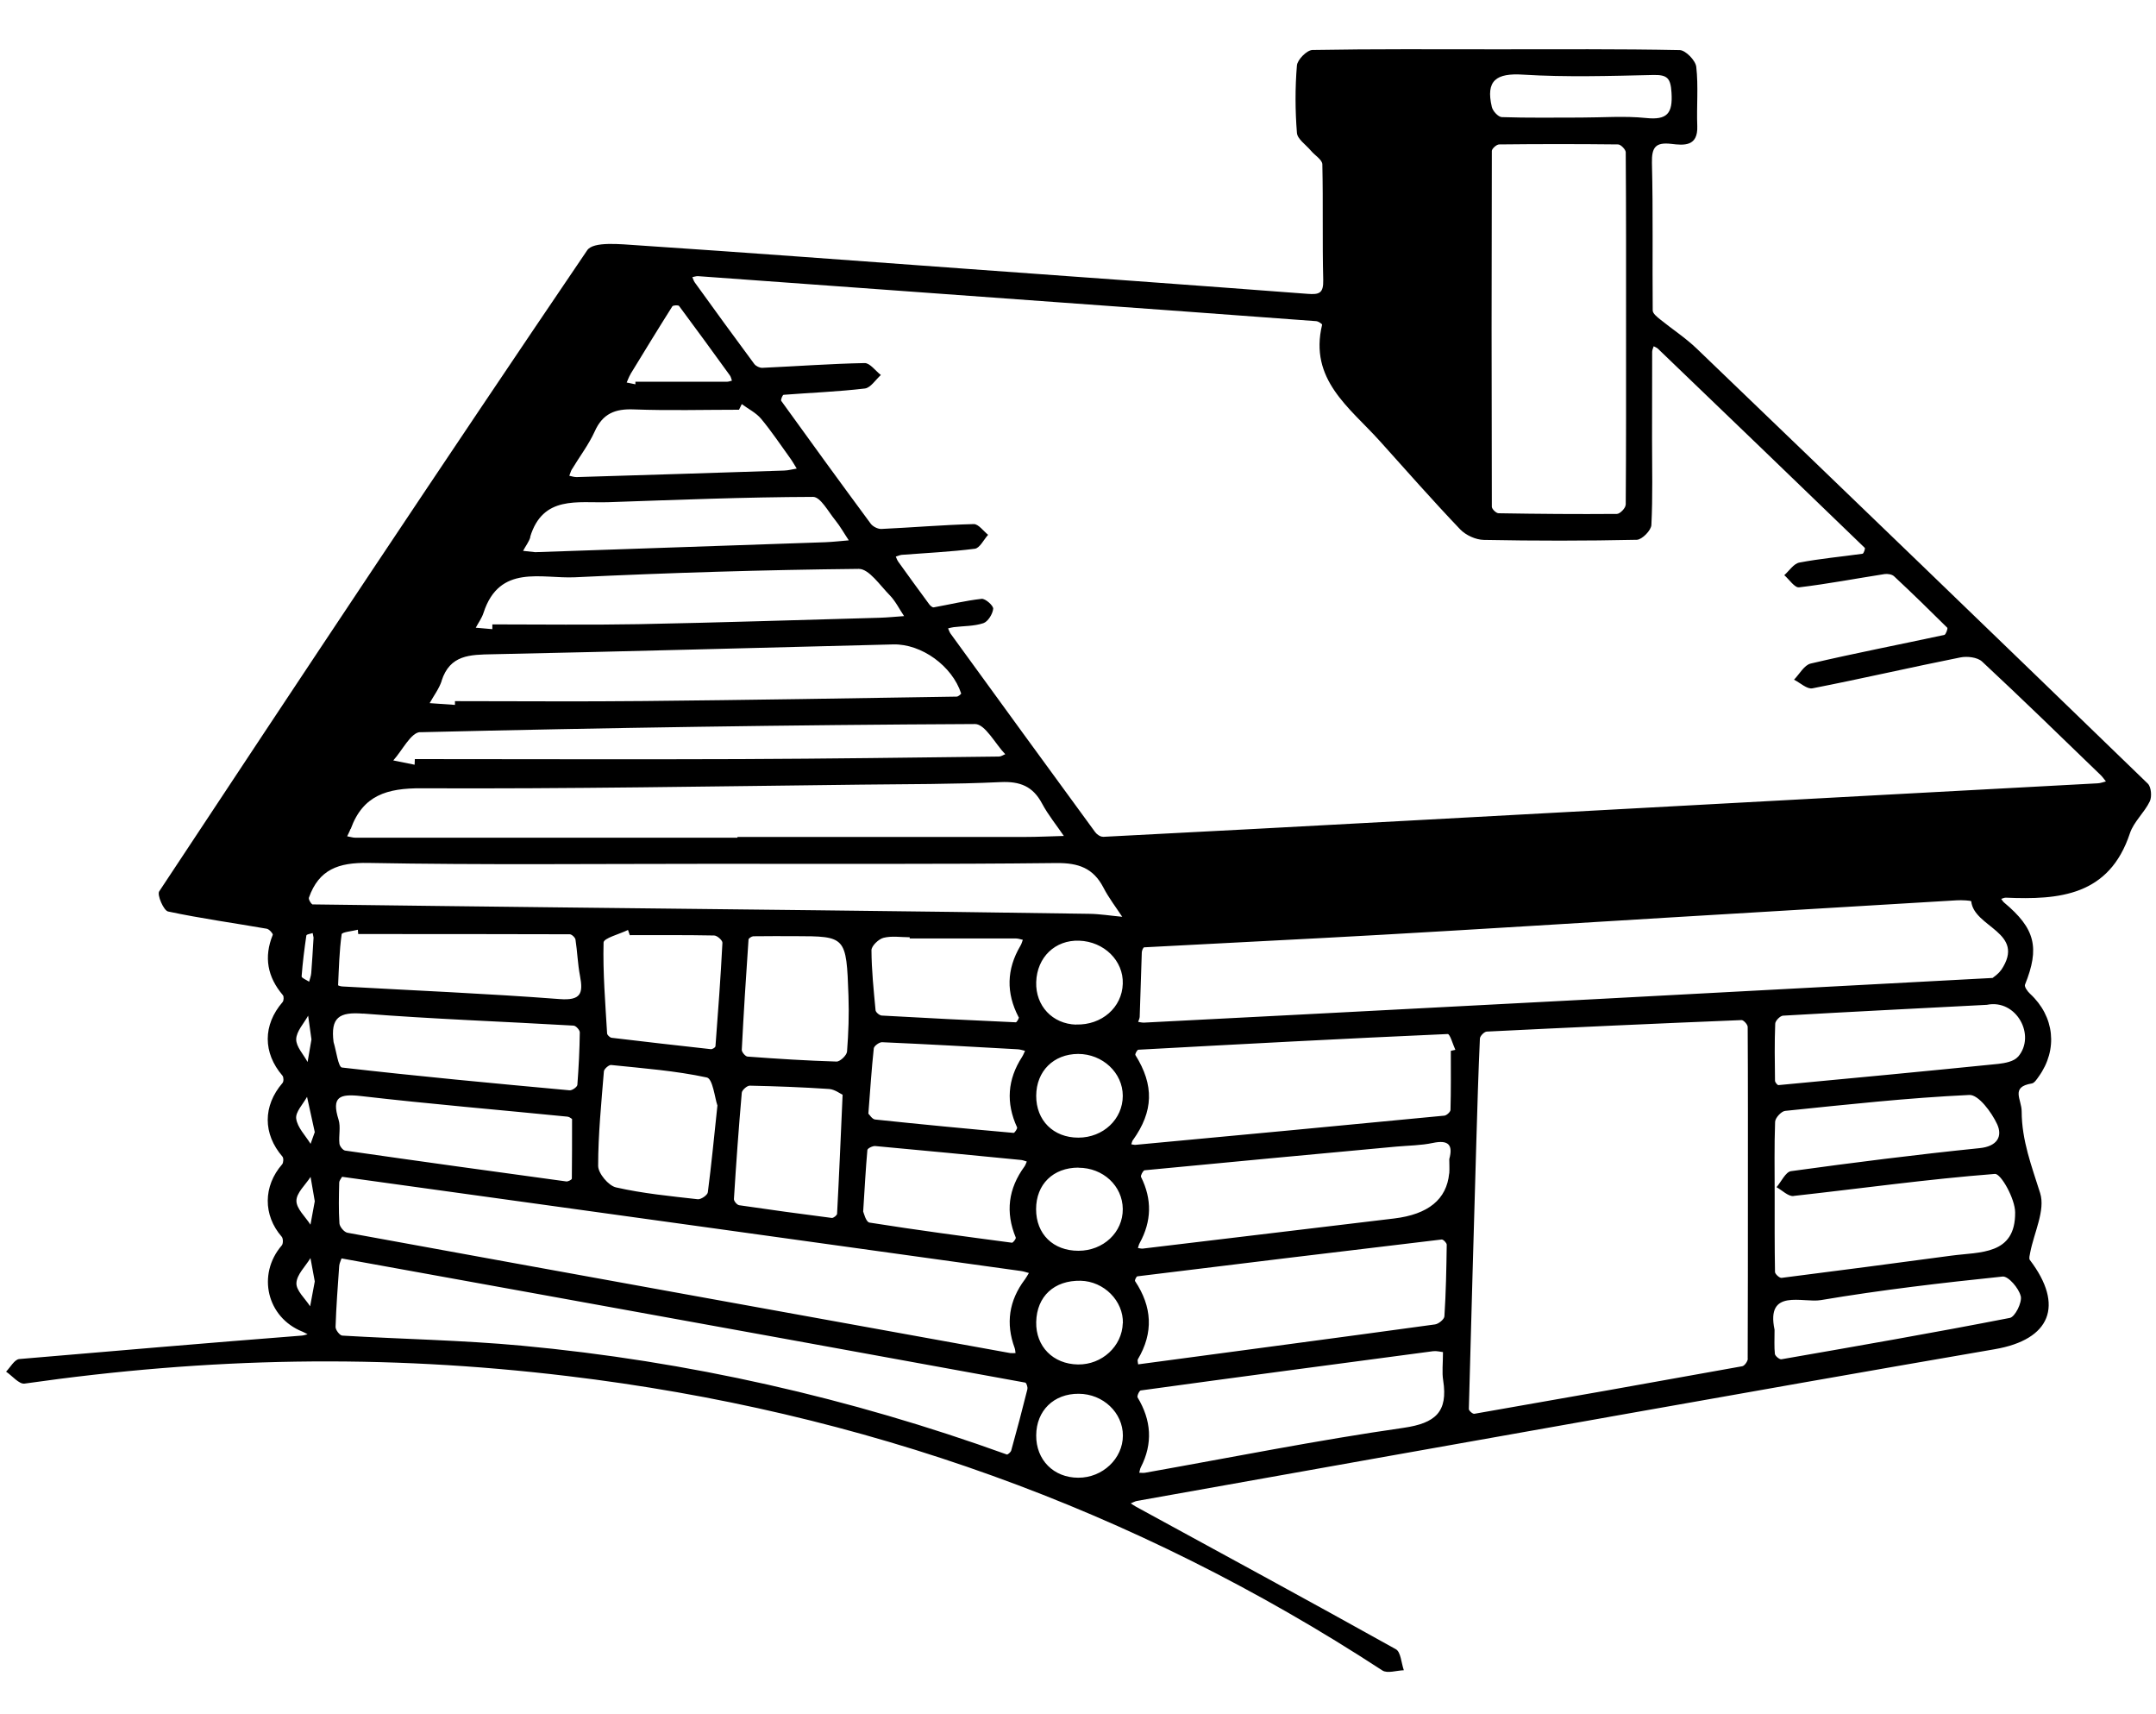 <svg width="195" height="155" viewBox="0 0 195 155" fill="none" xmlns="http://www.w3.org/2000/svg">
<path d="M145.54 128.12C157.16 126.06 168.79 124 180.42 122C185.47 121.13 186.72 118.04 183.59 113.93C183.49 113.8 183.58 113.49 183.62 113.27C183.97 111.45 185.01 109.43 184.52 107.88C183.75 105.43 182.86 103.14 182.85 100.5C182.85 99.39 181.81 98.29 183.77 97.97C184 97.93 184.22 97.59 184.39 97.35C186.15 94.9 185.82 91.9 183.61 89.86C183.38 89.65 183.08 89.23 183.15 89.04C184.5 85.69 184.08 83.96 181.26 81.61C181.15 81.52 181.09 81.39 181 81.28C181.14 81.24 181.27 81.17 181.41 81.17C186.26 81.38 190.77 81 192.64 75.35C192.99 74.3 193.95 73.48 194.44 72.46C194.64 72.04 194.57 71.16 194.26 70.86C180.69 57.72 167.09 44.61 153.47 31.53C152.45 30.55 151.25 29.77 150.15 28.88C149.88 28.66 149.48 28.35 149.48 28.07C149.44 23.62 149.52 19.18 149.41 14.73C149.38 13.3 149.75 12.85 151.16 13.01C152.31 13.15 153.58 13.26 153.51 11.4C153.44 9.62 153.62 7.82 153.42 6.05C153.36 5.47 152.46 4.55 151.93 4.53C146.41 4.42 140.89 4.46 135.37 4.46C129.82 4.46 124.26 4.42 118.71 4.52C118.21 4.52 117.34 5.4 117.3 5.92C117.13 7.94 117.14 9.99 117.3 12.01C117.34 12.58 118.12 13.09 118.57 13.63C118.92 14.05 119.59 14.44 119.6 14.86C119.68 18.35 119.59 21.84 119.68 25.32C119.71 26.53 119.31 26.65 118.26 26.57C107.99 25.79 97.72 25.05 87.44 24.31C77.51 23.59 67.59 22.84 57.65 22.18C56.11 22.08 53.66 21.81 53.11 22.63C40.06 41.86 27.21 61.22 14.4 80.6C14.19 80.92 14.8 82.33 15.2 82.42C18.15 83.05 21.15 83.46 24.13 83.98C24.35 84.02 24.71 84.43 24.67 84.53C23.85 86.55 24.19 88.34 25.58 89.98C25.69 90.1 25.67 90.48 25.56 90.61C23.77 92.68 23.77 95.2 25.55 97.27C25.66 97.4 25.67 97.8 25.55 97.93C23.77 100 23.77 102.53 25.55 104.59C25.66 104.72 25.64 105.14 25.52 105.28C23.8 107.25 23.78 109.88 25.48 111.83C25.62 111.99 25.62 112.47 25.48 112.62C23.22 115.25 24.14 119.13 27.35 120.41C27.51 120.47 27.66 120.57 27.82 120.65C27.64 120.69 27.46 120.76 27.28 120.77C18.43 121.46 10.58 122.14 1.74 122.89C1.31 122.93 0.94 123.63 0.55 124.03C1.11 124.41 1.73 125.18 2.22 125.11C18.91 122.73 34.62 122.42 51.35 124.43C77.96 127.62 102.56 136.38 125.03 151.05C125.48 151.34 126.32 151.05 126.97 151.03C126.74 150.38 126.7 149.38 126.25 149.13C118.45 144.78 110.6 140.53 102.76 136.25C102.59 136.16 102.43 136.04 102.27 135.94C102.46 135.87 102.63 135.76 102.83 135.72C117.07 133.18 131.31 130.64 145.55 128.12H145.54ZM126.94 129.11C119.12 130.23 111.35 131.79 103.57 133.17C103.4 133.2 103.22 133.17 103.04 133.17C103.09 133.01 103.1 132.83 103.18 132.68C104.29 130.52 104.13 128.42 102.89 126.36C102.82 126.24 103.04 125.75 103.17 125.73C111.98 124.52 120.8 123.35 129.62 122.18C129.94 122.14 130.28 122.24 130.51 122.26C130.51 123.32 130.41 124.09 130.53 124.83C130.97 127.67 129.84 128.69 126.94 129.11ZM131.07 106.11C130.843 108.45 129.183 109.807 126.09 110.18C118.52 111.09 110.95 112 103.38 112.9C103.23 112.92 103.07 112.87 102.92 112.85C102.97 112.7 103 112.54 103.08 112.4C104.16 110.43 104.21 108.45 103.2 106.42C103.14 106.3 103.39 105.84 103.52 105.82C111.11 105.09 118.7 104.38 126.29 103.68C127.39 103.58 128.51 103.58 129.59 103.35C131 103.05 131.44 103.52 131.08 104.81C131.08 105.28 131.11 105.69 131.08 106.1L131.07 106.11ZM158.08 122.85C158.08 123.09 157.79 123.5 157.58 123.54C149.51 125 141.43 126.43 133.35 127.84C133.2 127.87 132.85 127.56 132.85 127.41C133.06 119.32 133.3 111.24 133.53 103.15C133.62 100.07 133.71 96.99 133.85 93.91C133.86 93.68 134.24 93.29 134.47 93.28C142.15 92.9 149.84 92.55 157.52 92.24C157.7 92.24 158.07 92.64 158.07 92.86C158.1 97.87 158.09 102.87 158.09 107.88C158.09 112.89 158.09 117.86 158.07 122.85H158.08ZM182.77 117.2C182.9 117.78 182.25 119.08 181.78 119.17C174.91 120.51 168.02 121.71 161.12 122.91C160.95 122.94 160.56 122.62 160.53 122.43C160.46 121.79 160.5 121.14 160.5 120.24C159.7 116.45 163.06 117.84 164.69 117.56C170.14 116.64 175.63 116 181.13 115.43C181.64 115.38 182.6 116.49 182.76 117.19L182.77 117.2ZM162.23 108.14C168.3 107.47 174.35 106.62 180.43 106.15C180.98 106.11 182.25 108.4 182.26 109.62C182.3 113.51 179.08 113.19 176.49 113.54C171.37 114.23 166.25 114.9 161.13 115.55C160.95 115.57 160.55 115.21 160.54 115.02C160.5 112.67 160.51 110.33 160.51 107.98C160.51 105.8 160.47 103.62 160.55 101.44C160.56 101.08 161.12 100.48 161.46 100.45C167.01 99.88 172.56 99.27 178.12 99.01C178.94 98.97 180.13 100.57 180.63 101.65C181.14 102.75 180.65 103.66 179.04 103.82C173.34 104.4 167.66 105.12 161.99 105.9C161.5 105.97 161.11 106.85 160.68 107.35C161.19 107.63 161.74 108.2 162.22 108.15L162.23 108.14ZM182.51 95.56C182.15 95.98 181.35 96.13 180.74 96.2C174.11 96.87 167.48 97.5 160.85 98.12C160.75 98.12 160.54 97.86 160.54 97.72C160.52 96 160.49 94.28 160.56 92.57C160.56 92.31 161 91.86 161.26 91.84C167.32 91.49 173.39 91.19 179.7 90.86C182.37 90.31 184.18 93.64 182.52 95.56H182.51ZM180.98 87.72C180.73 88.09 180.32 88.34 180.22 88.43C168.03 89.08 156.31 89.71 144.6 90.33C135.48 90.81 126.37 91.28 117.25 91.76C112.65 92 108.05 92.23 103.45 92.47C103.28 92.47 103.11 92.43 102.94 92.4C102.99 92.25 103.07 92.1 103.08 91.95C103.15 90.01 103.2 88.06 103.27 86.12C103.27 85.96 103.4 85.67 103.48 85.66C110.67 85.27 117.87 84.93 125.06 84.52C133.73 84.03 142.39 83.48 151.06 82.96C159.69 82.44 168.33 81.92 176.96 81.41C177.42 81.38 178.28 81.43 178.29 81.5C178.53 83.88 183.29 84.3 181 87.71L180.98 87.72ZM137.77 6.75C141.67 6.99 145.6 6.87 149.52 6.78C150.81 6.75 151.1 7.07 151.18 8.38C151.3 10.26 150.79 10.87 148.87 10.67C146.92 10.47 144.94 10.63 142.97 10.63C140.59 10.63 138.21 10.67 135.83 10.59C135.51 10.58 135.01 10.04 134.93 9.67C134.36 7.27 135.33 6.59 137.77 6.75ZM147.03 45.65C147.03 45.94 146.52 46.47 146.24 46.47C142.67 46.5 139.1 46.47 135.54 46.41C135.32 46.41 134.93 46.03 134.93 45.82C134.9 35.1 134.9 24.37 134.93 13.65C134.93 13.44 135.36 13.06 135.59 13.06C139.18 13.02 142.76 13.02 146.35 13.06C146.59 13.06 147.04 13.52 147.04 13.77C147.08 19.11 147.07 24.44 147.07 29.78C147.07 35.07 147.08 40.35 147.04 45.64L147.03 45.65ZM57.01 33.85C58.27 31.79 59.52 29.74 60.81 27.7C60.88 27.6 61.35 27.57 61.42 27.67C62.97 29.75 64.49 31.84 66.01 33.94C66.11 34.07 66.14 34.26 66.2 34.42C66.04 34.46 65.89 34.52 65.73 34.52C62.98 34.52 60.22 34.52 57.47 34.52C57.47 34.6 57.47 34.67 57.47 34.75L56.68 34.59C56.79 34.34 56.88 34.08 57.02 33.85H57.01ZM51.72 42.45C52.41 41.3 53.24 40.22 53.79 39.01C54.51 37.4 55.63 36.95 57.33 37.02C60.5 37.14 63.67 37.05 66.84 37.05L67.09 36.54C67.68 36.98 68.38 37.32 68.84 37.87C69.78 39 70.6 40.23 71.46 41.42C71.68 41.72 71.86 42.05 72.06 42.37C71.68 42.43 71.3 42.54 70.92 42.55C64.66 42.76 58.41 42.95 52.15 43.14C51.93 43.14 51.71 43.07 51.49 43.02C51.57 42.83 51.62 42.62 51.72 42.44V42.45ZM47.95 48.55C49.1 44.77 52.25 45.5 55.02 45.41C61.19 45.2 67.36 44.95 73.54 44.93C74.21 44.93 74.91 46.26 75.54 47.03C76 47.6 76.36 48.25 76.77 48.86C76.06 48.92 75.35 49 74.64 49.03C66.01 49.33 57.38 49.62 48.41 49.93C48.27 49.91 47.79 49.86 47.31 49.81C47.53 49.39 47.84 49 47.97 48.56L47.95 48.55ZM43.73 55.42C45.17 50.98 48.97 52.34 51.99 52.2C60.55 51.79 69.12 51.53 77.68 51.44C78.6 51.44 79.59 52.93 80.46 53.81C80.99 54.35 81.34 55.07 81.77 55.71C81.03 55.76 80.28 55.84 79.54 55.86C72.28 56.06 65.02 56.3 57.75 56.44C53.35 56.52 48.94 56.46 44.53 56.46C44.53 56.6 44.53 56.75 44.53 56.89C44.03 56.85 43.53 56.8 43.03 56.76C43.27 56.31 43.58 55.89 43.73 55.42ZM39.94 61.56C40.7 59.2 42.51 59.2 44.54 59.16C56.62 58.91 68.7 58.57 80.79 58.27C83.35 58.21 86.12 60.22 86.93 62.7C86.95 62.75 86.67 62.99 86.53 62.99C77.1 63.14 67.67 63.3 58.24 63.39C52.54 63.45 46.85 63.4 41.15 63.4C41.15 63.51 41.15 63.62 41.15 63.74C40.39 63.69 39.62 63.64 38.86 63.58C39.23 62.91 39.72 62.27 39.95 61.56H39.94ZM38 66.21C54.73 65.81 71.46 65.55 88.19 65.47C89.1 65.47 90.01 67.25 90.92 68.2C90.73 68.27 90.54 68.41 90.35 68.41C82.57 68.5 74.79 68.61 67.01 68.64C57.18 68.68 47.35 68.64 37.52 68.64C37.52 68.81 37.5 68.98 37.5 69.15C36.86 69.02 36.21 68.89 35.57 68.76C36.38 67.87 37.17 66.22 38.01 66.2L38 66.21ZM31.72 74.96C32.82 71.91 35 71.26 38.13 71.28C51.36 71.34 64.59 71.1 77.82 70.95C82.05 70.9 86.28 70.92 90.5 70.72C92.26 70.64 93.42 71.1 94.25 72.66C94.8 73.69 95.56 74.62 96.22 75.59C95.04 75.62 93.86 75.68 92.68 75.68C84.02 75.68 75.36 75.68 66.7 75.68V75.75C55.18 75.75 43.67 75.75 32.15 75.75C31.9 75.75 31.65 75.66 31.4 75.62C31.5 75.4 31.62 75.19 31.7 74.96H31.72ZM27.72 84.58C27.73 84.48 28.08 84.44 28.28 84.37C28.32 84.55 28.36 84.74 28.36 84.78C28.29 85.95 28.23 86.97 28.15 87.99C28.13 88.25 28.03 88.51 27.96 88.77C27.72 88.61 27.27 88.43 27.28 88.29C27.37 87.05 27.53 85.81 27.71 84.58H27.72ZM27.87 91.84C27.96 92.53 28.06 93.21 28.17 93.99C28.06 94.63 27.94 95.33 27.82 96.03C27.45 95.34 26.78 94.65 26.79 93.97C26.81 93.25 27.48 92.55 27.87 91.84ZM28.05 118.12C27.6 117.42 26.78 116.7 26.81 116.02C26.84 115.25 27.63 114.51 28.08 113.76C28.21 114.45 28.33 115.13 28.47 115.87C28.33 116.62 28.19 117.37 28.05 118.12ZM26.81 108.58C26.81 107.86 27.63 107.14 28.09 106.42C28.21 107.14 28.34 107.87 28.47 108.62C28.34 109.33 28.21 110.03 28.08 110.74C27.62 110.02 26.81 109.3 26.81 108.58ZM28.09 103.43C27.63 102.68 26.9 101.96 26.79 101.15C26.71 100.55 27.41 99.84 27.77 99.18C28.01 100.25 28.24 101.32 28.47 102.37C28.32 102.78 28.2 103.11 28.09 103.43ZM28.3 81.79C28.17 81.79 27.88 81.33 27.94 81.17C28.84 78.62 30.61 77.98 33.31 78.03C43.55 78.22 53.8 78.11 64.05 78.11C74.55 78.1 85.04 78.16 95.54 78.04C97.54 78.02 98.88 78.49 99.8 80.26C100.28 81.19 100.93 82.03 101.5 82.9C100.5 82.81 99.49 82.64 98.49 82.63C90.31 82.51 82.14 82.4 73.96 82.31C58.74 82.14 43.53 81.98 28.31 81.78L28.3 81.79ZM97.33 92.65C95.19 92.59 93.65 90.95 93.72 88.8C93.79 86.56 95.43 84.98 97.61 85.06C99.86 85.14 101.62 86.87 101.55 88.95C101.49 91.1 99.64 92.71 97.33 92.64V92.65ZM101.55 99.09C101.55 101.2 99.78 102.87 97.53 102.87C95.27 102.87 93.71 101.31 93.72 99.08C93.73 96.86 95.29 95.31 97.51 95.3C99.72 95.3 101.55 97 101.55 99.09ZM91.87 111.91C91.91 112.01 91.62 112.39 91.52 112.37C87.22 111.8 82.92 111.23 78.64 110.55C78.31 110.5 78.11 109.62 78.07 109.55C78.21 107.35 78.3 105.67 78.45 103.99C78.46 103.84 78.92 103.61 79.16 103.63C83.56 104.03 87.96 104.46 92.36 104.89C92.53 104.91 92.7 104.98 92.87 105.03C92.8 105.18 92.75 105.36 92.65 105.49C91.2 107.48 90.92 109.61 91.87 111.9V111.91ZM92.14 91.97C92.19 92.06 91.96 92.45 91.87 92.44C87.83 92.26 83.79 92.06 79.75 91.83C79.55 91.82 79.21 91.54 79.19 91.35C79.02 89.54 78.83 87.73 78.82 85.92C78.82 85.53 79.47 84.91 79.91 84.8C80.66 84.61 81.48 84.75 82.28 84.75C82.28 84.79 82.28 84.82 82.28 84.86C85.48 84.86 88.69 84.86 91.89 84.86C92.1 84.86 92.3 84.94 92.51 84.98C92.44 85.17 92.39 85.37 92.28 85.54C91.04 87.65 90.99 89.78 92.12 91.96L92.14 91.97ZM79.03 94.8C79.05 94.58 79.53 94.23 79.78 94.24C83.87 94.42 87.96 94.65 92.05 94.88C92.27 94.89 92.49 94.97 92.71 95.02C92.62 95.21 92.55 95.4 92.44 95.57C91.12 97.61 90.97 99.73 91.99 101.94C92.04 102.04 91.77 102.45 91.67 102.44C87.49 102.07 83.32 101.67 79.15 101.23C78.88 101.2 78.65 100.8 78.54 100.7C78.71 98.51 78.83 96.65 79.03 94.8ZM75.66 95.99C72.98 95.91 70.29 95.74 67.61 95.54C67.42 95.53 67.08 95.13 67.09 94.93C67.26 91.6 67.47 88.28 67.7 84.96C67.7 84.85 67.98 84.67 68.13 84.66C69.38 84.64 70.64 84.65 71.89 84.65C76.52 84.66 76.55 84.66 76.74 90.05C76.8 91.73 76.74 93.42 76.61 95.09C76.58 95.43 75.98 96 75.66 95.99ZM76.21 98.99C76.03 103.06 75.89 106.41 75.71 109.75C75.71 109.89 75.38 110.15 75.23 110.13C72.43 109.77 69.64 109.39 66.85 108.98C66.66 108.95 66.37 108.61 66.38 108.42C66.58 105.21 66.81 102.01 67.09 98.81C67.11 98.57 67.57 98.16 67.82 98.17C70.21 98.22 72.6 98.31 74.99 98.47C75.5 98.51 75.99 98.89 76.21 98.99ZM64.7 94.62C64.7 94.72 64.43 94.88 64.3 94.87C61.31 94.54 58.31 94.2 55.32 93.84C55.16 93.82 54.92 93.59 54.91 93.45C54.75 90.71 54.52 87.96 54.59 85.23C54.59 84.83 56.03 84.47 56.8 84.09C56.85 84.25 56.91 84.41 56.96 84.56C59.5 84.56 62.04 84.54 64.59 84.59C64.86 84.59 65.35 85.03 65.34 85.25C65.18 88.37 64.95 91.49 64.71 94.61L64.7 94.62ZM64.89 99.94C64.58 102.87 64.34 105.34 64.02 107.81C63.99 108.07 63.4 108.47 63.11 108.44C60.64 108.16 58.14 107.92 55.72 107.37C55.04 107.22 54.1 106.1 54.1 105.42C54.1 102.57 54.39 99.72 54.62 96.87C54.64 96.66 55.07 96.28 55.27 96.3C58.17 96.6 61.09 96.82 63.93 97.43C64.47 97.55 64.65 99.28 64.88 99.94H64.89ZM50.61 90.34C44.08 89.84 37.53 89.57 30.98 89.2C30.84 89.2 30.58 89.12 30.58 89.09C30.65 87.55 30.69 86 30.9 84.48C30.93 84.28 31.86 84.2 32.37 84.07C32.37 84.2 32.39 84.33 32.4 84.46C38.78 84.46 45.15 84.46 51.53 84.48C51.71 84.48 52.02 84.77 52.05 84.96C52.22 86.05 52.25 87.17 52.46 88.25C52.76 89.82 52.55 90.49 50.61 90.34ZM32.84 91.65C39.17 92.15 45.53 92.37 51.88 92.74C52.09 92.75 52.44 93.14 52.44 93.35C52.42 94.93 52.34 96.52 52.22 98.1C52.2 98.29 51.75 98.61 51.52 98.59C44.65 97.96 37.78 97.32 30.93 96.53C30.59 96.49 30.42 95.03 30.17 94.23C29.89 92.01 30.66 91.48 32.86 91.66L32.84 91.65ZM51.71 106.59C51.71 106.68 51.37 106.85 51.22 106.83C44.55 105.92 37.89 105 31.22 104.04C31.01 104.01 30.72 103.64 30.7 103.41C30.62 102.69 30.83 101.91 30.62 101.24C29.97 99.18 30.7 98.89 32.65 99.11C38.86 99.83 45.09 100.35 51.31 100.97C51.58 101 51.83 101.27 51.74 101.21C51.74 103.3 51.74 104.94 51.72 106.59H51.71ZM92.92 125.63C92.46 127.48 91.97 129.33 91.46 131.16C91.42 131.31 91.14 131.55 91.06 131.52C76.85 126.39 62.22 123.08 47.18 121.68C41.79 121.18 36.37 121.09 30.96 120.77C30.73 120.76 30.34 120.25 30.35 119.98C30.41 118.14 30.55 116.3 30.68 114.46C30.7 114.23 30.82 114 30.89 113.79C37.07 114.91 43.06 116 49.06 117.08C63.62 119.72 78.17 122.36 92.73 125.02C92.83 125.04 92.97 125.43 92.92 125.6V125.63ZM92.68 115.71C91.26 117.61 90.95 119.66 91.77 121.89C91.82 122.04 91.83 122.2 91.85 122.35C91.69 122.35 91.53 122.37 91.37 122.35C71.39 118.73 51.4 115.12 31.43 111.47C31.13 111.42 30.72 110.93 30.7 110.62C30.62 109.4 30.65 108.18 30.68 106.95C30.68 106.75 30.86 106.56 30.94 106.41C42.34 107.99 53.56 109.55 64.78 111.1C73.97 112.37 83.16 113.65 92.35 114.93C92.59 114.96 92.82 115.05 93.06 115.11C92.93 115.31 92.82 115.53 92.68 115.72V115.71ZM97.54 105.59C99.77 105.59 101.53 107.23 101.55 109.32C101.57 111.43 99.79 113.1 97.54 113.1C95.25 113.1 93.71 111.59 93.71 109.34C93.71 107.09 95.25 105.58 97.54 105.58V105.59ZM101.55 119.65C101.49 121.73 99.67 123.41 97.5 123.38C95.25 123.35 93.67 121.75 93.72 119.54C93.77 117.22 95.35 115.76 97.74 115.81C99.85 115.86 101.61 117.63 101.56 119.65H101.55ZM97.52 133.62C95.3 133.62 93.7 132.01 93.72 129.79C93.73 127.56 95.31 126.01 97.57 126.03C99.77 126.04 101.56 127.74 101.56 129.81C101.56 131.89 99.72 133.63 97.53 133.62H97.52ZM99.75 75.66C99.52 75.67 99.2 75.45 99.05 75.24C94.68 69.27 90.32 63.28 85.97 57.29C85.87 57.15 85.82 56.97 85.75 56.82C85.92 56.78 86.09 56.73 86.26 56.71C87.16 56.6 88.1 56.63 88.94 56.35C89.36 56.21 89.78 55.52 89.83 55.05C89.86 54.77 89.12 54.11 88.78 54.15C87.33 54.31 85.9 54.66 84.45 54.92C84.33 54.94 84.14 54.77 84.05 54.65C83.11 53.37 82.17 52.09 81.25 50.8C81.15 50.66 81.09 50.49 81.02 50.33C81.2 50.28 81.38 50.19 81.56 50.17C83.76 50 85.98 49.9 88.17 49.62C88.62 49.56 88.97 48.8 89.37 48.36C88.94 48.02 88.5 47.38 88.07 47.39C85.28 47.46 82.5 47.7 79.71 47.83C79.39 47.84 78.94 47.61 78.75 47.35C76.03 43.67 73.34 39.97 70.66 36.25C70.59 36.16 70.78 35.71 70.87 35.7C73.32 35.51 75.78 35.42 78.22 35.13C78.74 35.07 79.19 34.34 79.67 33.91C79.18 33.53 78.68 32.82 78.2 32.83C75.12 32.89 72.04 33.12 68.95 33.26C68.71 33.27 68.37 33.11 68.22 32.91C66.41 30.47 64.62 28.01 62.84 25.54C62.74 25.4 62.69 25.22 62.62 25.06C62.79 25.03 62.96 24.96 63.13 24.97C73.88 25.75 84.63 26.53 95.38 27.31C103.27 27.88 111.15 28.45 119.04 29.04C119.24 29.05 119.59 29.3 119.58 29.36C118.38 34.31 122.05 36.84 124.76 39.84C127.18 42.53 129.57 45.25 132.07 47.87C132.58 48.4 133.48 48.81 134.21 48.82C138.82 48.91 143.43 48.91 148.04 48.81C148.51 48.8 149.34 47.96 149.36 47.47C149.49 44.9 149.42 42.32 149.42 39.74C149.42 37.1 149.42 34.45 149.43 31.81C149.43 31.64 149.52 31.47 149.57 31.31C149.69 31.38 149.84 31.43 149.94 31.52C156.19 37.52 162.43 43.52 168.66 49.54C168.72 49.6 168.56 50.06 168.46 50.07C166.55 50.34 164.63 50.51 162.74 50.87C162.23 50.97 161.83 51.61 161.38 52.01C161.83 52.4 162.32 53.16 162.72 53.11C165.31 52.8 167.88 52.31 170.45 51.91C170.72 51.87 171.12 51.93 171.31 52.11C172.94 53.63 174.54 55.19 176.12 56.76C176.19 56.83 175.99 57.38 175.86 57.41C171.83 58.28 167.78 59.06 163.77 60C163.18 60.14 162.76 60.95 162.26 61.46C162.82 61.74 163.44 62.34 163.93 62.24C168.39 61.37 172.83 60.34 177.29 59.45C177.92 59.32 178.85 59.43 179.27 59.82C182.9 63.2 186.45 66.66 190.01 70.1C190.18 70.27 190.32 70.47 190.47 70.66C190.22 70.72 189.98 70.82 189.73 70.83C182.74 71.21 175.75 71.58 168.76 71.96C154.94 72.71 141.13 73.46 127.31 74.21C118.13 74.71 108.94 75.2 99.76 75.67L99.75 75.66ZM102.47 103.09C104.33 100.49 104.4 98.13 102.69 95.4C102.64 95.32 102.85 94.92 102.96 94.92C112.29 94.41 121.61 93.91 130.94 93.5C131.15 93.5 131.4 94.43 131.63 94.93C131.49 94.96 131.35 94.99 131.22 95.02C131.22 96.8 131.24 98.58 131.19 100.36C131.19 100.54 130.84 100.86 130.64 100.88C121.33 101.78 112.02 102.65 102.7 103.52C102.58 103.53 102.45 103.49 102.32 103.47C102.37 103.34 102.39 103.19 102.47 103.08V103.09ZM102.87 115.41C112.04 114.28 121.21 113.17 130.39 112.08C130.53 112.06 130.85 112.39 130.85 112.55C130.82 114.71 130.78 116.88 130.64 119.03C130.62 119.3 130.11 119.72 129.78 119.76C120.9 120.98 112.02 122.15 102.94 123.37C102.93 123.2 102.86 123.02 102.91 122.92C104.35 120.5 104.2 118.15 102.66 115.84C102.61 115.77 102.78 115.42 102.87 115.41Z" fill="black"/>
</svg>
